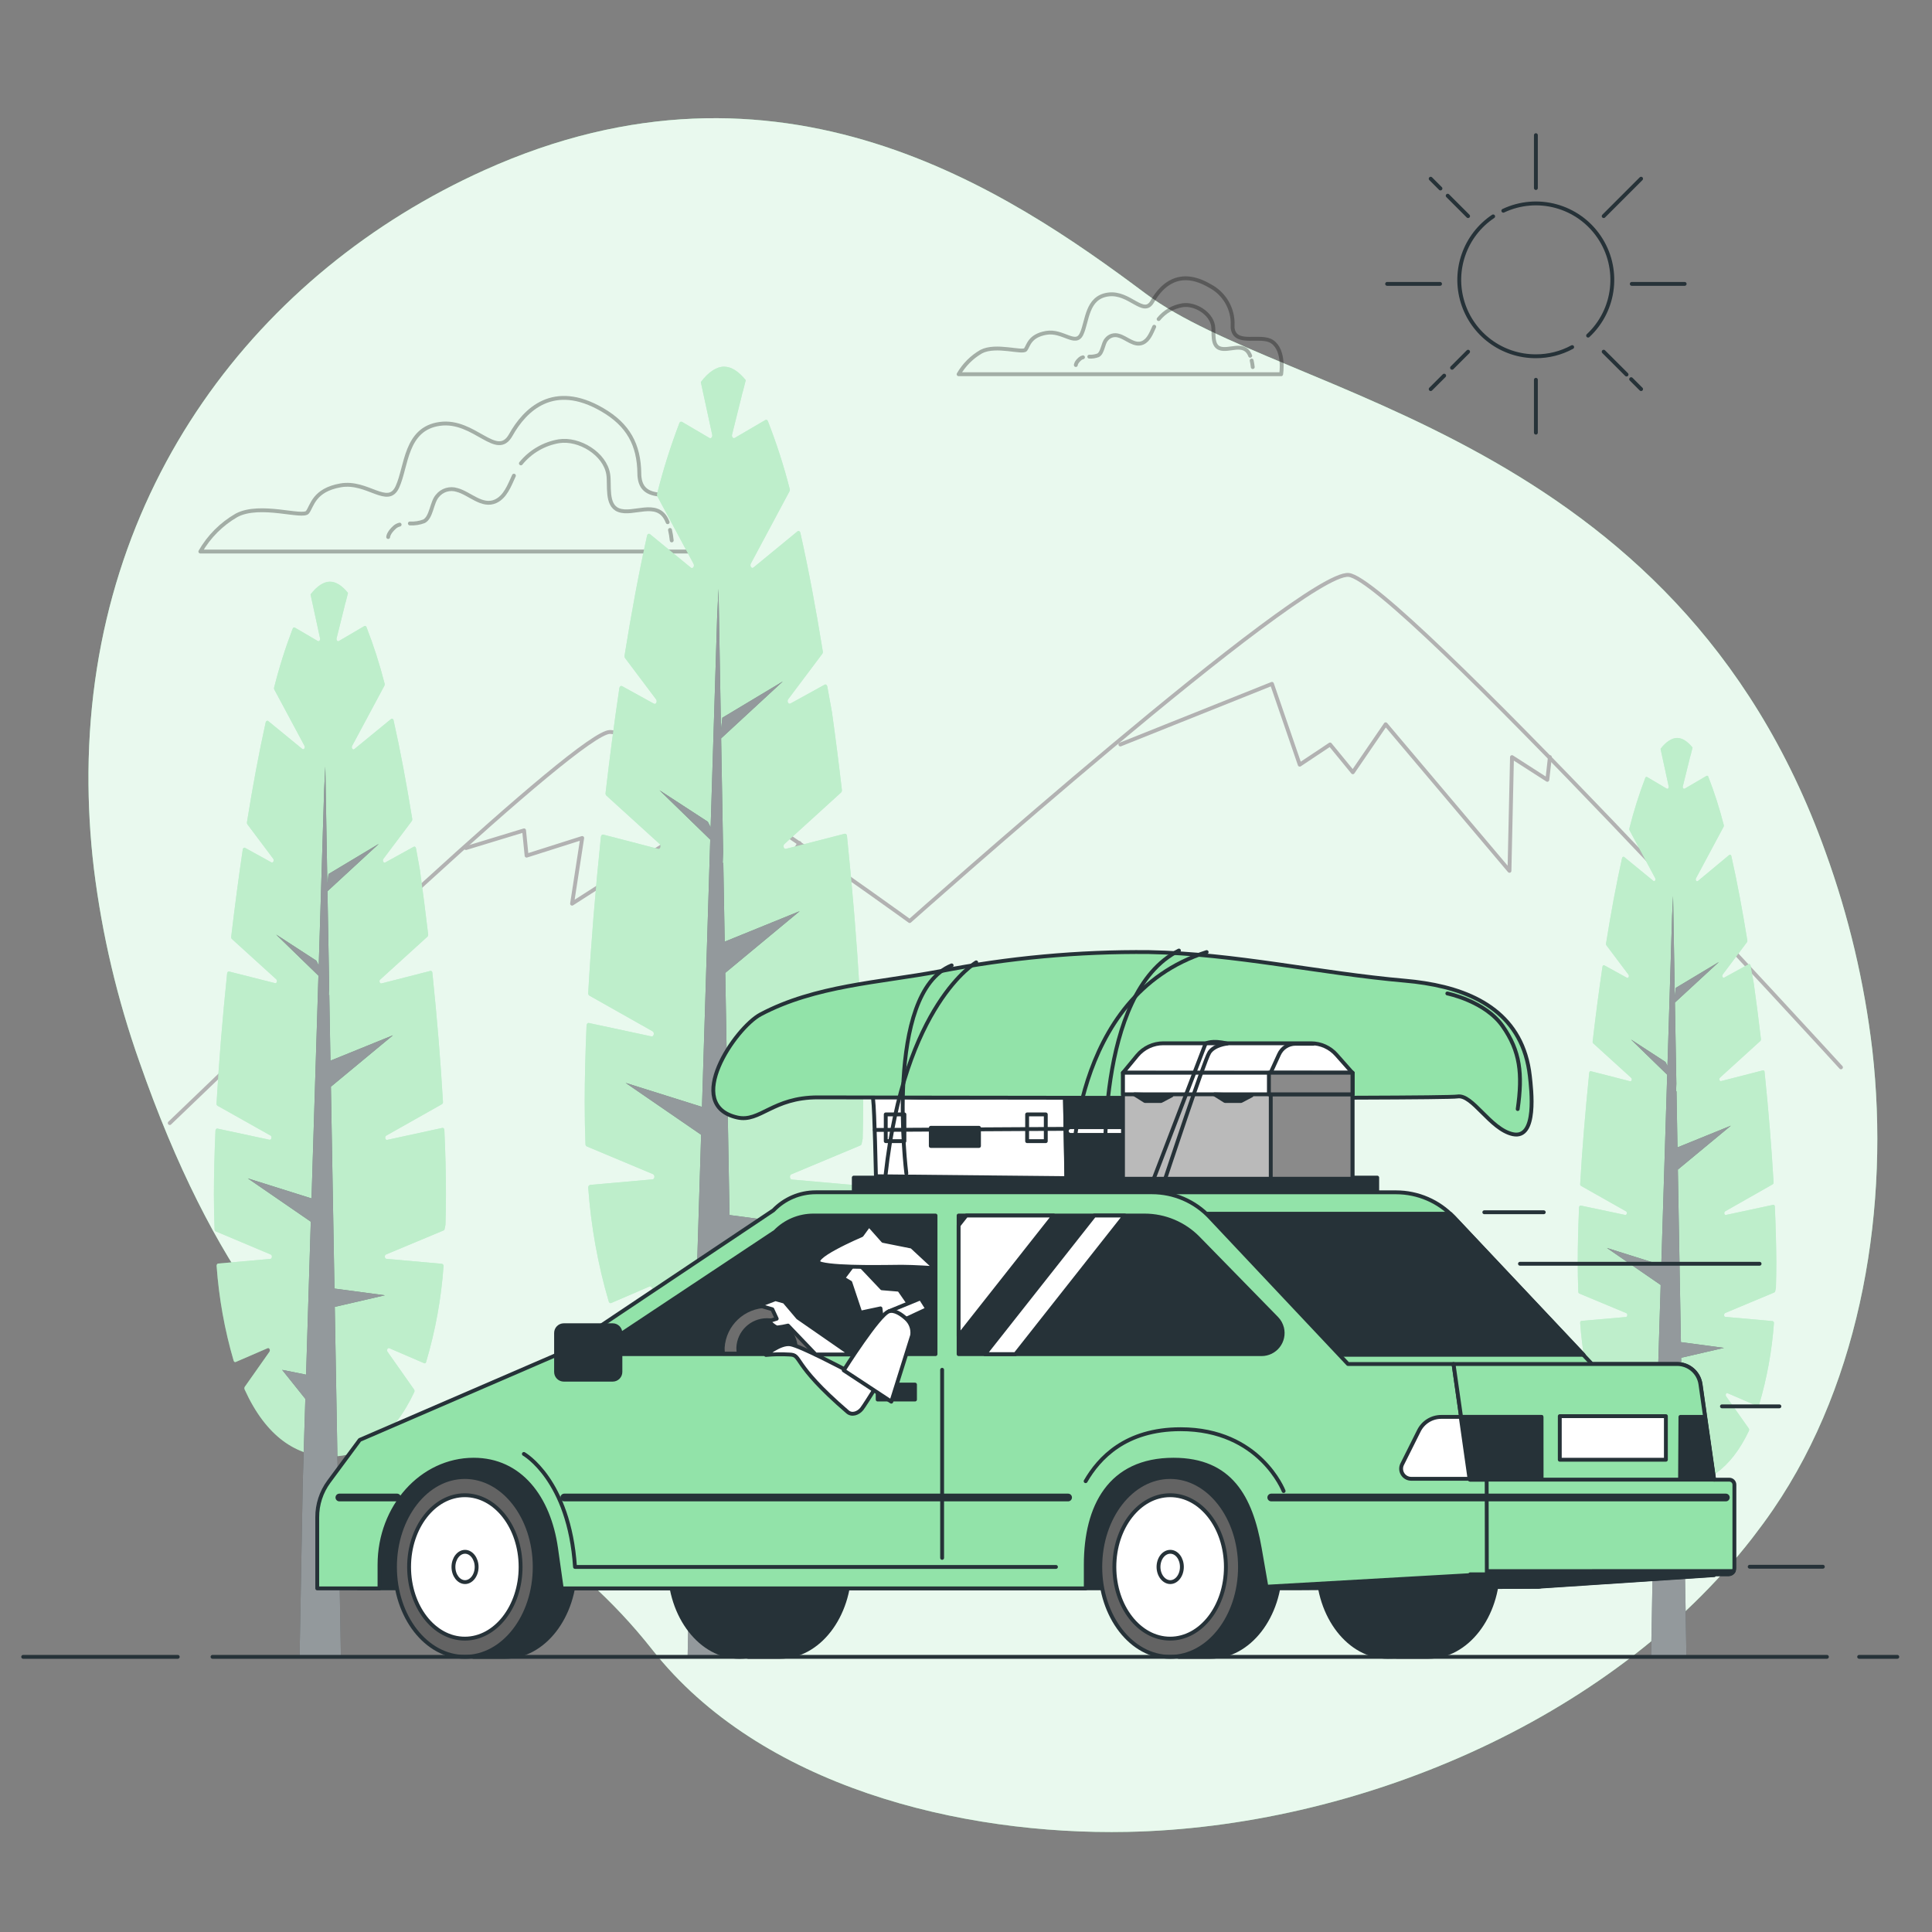 <?xml version="1.0" encoding="UTF-8"?>
<svg xmlns="http://www.w3.org/2000/svg" xmlns:xlink="http://www.w3.org/1999/xlink" width="500px" height="500px" viewBox="0 0 500 500" version="1.1">
<rect x="0" y="0" width="500" height="500" fill="#808080" stroke="none"/>
<defs>
<filter id="alpha" filterUnits="objectBoundingBox" x="0%" y="0%" width="100%" height="100%">
  <feColorMatrix type="matrix" in="SourceGraphic" values="0 0 0 0 1 0 0 0 0 1 0 0 0 0 1 0 0 0 1 0"/>
</filter>
<mask id="mask0">
  <g filter="url(#alpha)">
<rect x="0" y="0" width="500" height="500" style="fill:rgb(0%,0%,0%);fill-opacity:0.8;stroke:none;"/>
  </g>
</mask>
<clipPath id="clip1">
  <rect x="0" y="0" width="500" height="500"/>
</clipPath>
<g id="surface5" clip-path="url(#clip1)">
<path style=" stroke:none;fill-rule:nonzero;fill:rgb(100%,100%,100%);fill-opacity:1;" d="M 291.711 474.09 C 248.711 474.941 196.762 462.422 168.809 426.93 C 126.559 373.309 74.66 385.461 36.059 274.73 C 30.352 258.594 26.41 241.887 24.309 224.898 C 23.309 216.582 22.84 208.207 22.898 199.828 C 23.469 126 67.051 70.328 125.309 44.059 C 201.93 9.5 260.719 49.23 296.52 76 C 332.32 102.77 433.648 112 472.449 220.539 C 478.445 237.09 482.508 254.277 484.559 271.762 C 489.078 311.66 482.02 356.852 458.91 390.629 C 457.18 393.172 455.352 395.629 453.461 398.09 C 416.41 445.73 350.391 472.93 291.711 474.09 Z M 291.711 474.09 "/>
</g>
<mask id="mask1">
  <g filter="url(#alpha)">
<rect x="0" y="0" width="500" height="500" style="fill:rgb(0%,0%,0%);fill-opacity:0.302;stroke:none;"/>
  </g>
</mask>
<clipPath id="clip2">
  <rect x="0" y="0" width="500" height="500"/>
</clipPath>
<g id="surface8" clip-path="url(#clip2)">
<path style="fill:none;stroke-width:1;stroke-linecap:round;stroke-linejoin:round;stroke:rgb(0%,0%,0%);stroke-opacity:1;stroke-miterlimit:4;" d="M 319 84.852 C 319 84.66 319 84.461 319 84.238 C 319.199 79.922 316.852 75.891 313 73.93 C 305.109 69.352 300.531 73.93 298.238 78 C 295.949 82.07 292.391 75.461 286.789 76.219 C 281.191 76.98 281.449 83.09 279.922 86.398 C 278.391 89.711 275.09 85.398 270.762 86.148 C 266.43 86.898 266.18 89.449 265.422 90.469 C 264.66 91.488 257.762 89 253.941 91 C 251.512 92.402 249.492 94.422 248.09 96.852 L 331.559 96.852 C 331.559 96.852 332.559 90.75 329.27 88.461 C 326.309 86.379 319.578 89.672 319 84.852 Z M 319 84.852 "/>
<path style="fill:none;stroke-width:1;stroke-linecap:round;stroke-linejoin:round;stroke:rgb(0%,0%,0%);stroke-opacity:1;stroke-miterlimit:4;" d="M 280.27 92.469 C 279.984 92.535 279.723 92.668 279.5 92.859 C 278.422 93.801 278.422 94.469 278.422 94.469 "/>
<path style="fill:none;stroke-width:1;stroke-linecap:round;stroke-linejoin:round;stroke:rgb(0%,0%,0%);stroke-opacity:1;stroke-miterlimit:4;" d="M 298.711 84.559 C 297.961 86.191 297.309 87.969 295.781 88.691 C 293.59 89.691 291.539 87.398 289.531 86.879 C 288.355 86.5 287.07 86.898 286.32 87.879 C 285.422 88.879 285.398 91.27 284.211 91.941 C 283.477 92.219 282.695 92.344 281.91 92.301 "/>
<path style="fill:none;stroke-width:1;stroke-linecap:round;stroke-linejoin:round;stroke:rgb(0%,0%,0%);stroke-opacity:1;stroke-miterlimit:4;" d="M 323.551 92.078 C 323.488 91.93 323.43 91.789 323.359 91.648 C 321.75 88.441 317.961 91.02 315.629 90.121 C 313.551 89.32 314.23 86.039 313.949 84.328 C 313.41 81.02 309.25 78.488 306 79 C 303.582 79.406 301.398 80.68 299.852 82.578 "/>
<path style="fill:none;stroke-width:1;stroke-linecap:round;stroke-linejoin:round;stroke:rgb(0%,0%,0%);stroke-opacity:1;stroke-miterlimit:4;" d="M 324.211 95 C 324.148 94.43 324.055 93.859 323.93 93.301 "/>
</g>
<mask id="mask2">
  <g filter="url(#alpha)">
<rect x="0" y="0" width="500" height="500" style="fill:rgb(0%,0%,0%);fill-opacity:0.302;stroke:none;"/>
  </g>
</mask>
<clipPath id="clip3">
  <rect x="0" y="0" width="500" height="500"/>
</clipPath>
<g id="surface11" clip-path="url(#clip3)">
<path style="fill:none;stroke-width:1;stroke-linecap:round;stroke-linejoin:round;stroke:rgb(0%,0%,0%);stroke-opacity:1;stroke-miterlimit:4;" d="M 165.52 123.559 C 165.477 123.227 165.457 122.895 165.461 122.559 C 165.371 115.109 162.602 109.949 155.852 106.031 C 143.211 98.691 135.852 106.031 132.199 112.559 C 128.551 119.09 122.82 108.48 113.84 109.699 C 104.859 110.922 105.281 120.699 102.84 126.02 C 100.398 131.34 95.09 124.391 88.148 125.609 C 81.211 126.828 80.809 130.91 79.59 132.539 C 78.371 134.172 67.352 130.102 61.23 133.359 C 57.332 135.605 54.094 138.84 51.852 142.738 L 185.629 142.738 C 185.629 142.738 187.262 132.961 181.961 129.281 C 177.211 126 166.43 131.289 165.52 123.559 Z M 165.52 123.559 "/>
<path style="fill:none;stroke-width:1;stroke-linecap:round;stroke-linejoin:round;stroke:rgb(0%,0%,0%);stroke-opacity:1;stroke-miterlimit:4;" d="M 103.422 135.77 C 102.965 135.879 102.539 136.098 102.18 136.398 C 100.461 137.91 100.461 138.98 100.461 138.98 "/>
<path style="fill:none;stroke-width:1;stroke-linecap:round;stroke-linejoin:round;stroke:rgb(0%,0%,0%);stroke-opacity:1;stroke-miterlimit:4;" d="M 133 123.102 C 131.809 125.711 130.762 128.559 128.301 129.711 C 124.801 131.352 121.52 127.648 118.301 126.809 C 116.426 126.203 114.375 126.828 113.16 128.379 C 111.711 130.051 111.68 133.82 109.77 134.891 C 108.598 135.348 107.336 135.543 106.078 135.469 "/>
<path style="fill:none;stroke-width:1;stroke-linecap:round;stroke-linejoin:round;stroke:rgb(0%,0%,0%);stroke-opacity:1;stroke-miterlimit:4;" d="M 172.789 135.148 C 172.691 134.91 172.59 134.68 172.48 134.461 C 169.91 129.309 163.828 133.461 160.09 132.012 C 156.77 130.73 157.859 125.48 157.41 122.73 C 156.551 117.422 149.879 113.371 144.66 114.191 C 140.789 114.84 137.289 116.879 134.809 119.922 "/>
<path style="fill:none;stroke-width:1;stroke-linecap:round;stroke-linejoin:round;stroke:rgb(0%,0%,0%);stroke-opacity:1;stroke-miterlimit:4;" d="M 173.84 139.859 C 173.75 138.949 173.605 138.043 173.398 137.148 "/>
</g>
<mask id="mask3">
  <g filter="url(#alpha)">
<rect x="0" y="0" width="500" height="500" style="fill:rgb(0%,0%,0%);fill-opacity:0.4;stroke:none;"/>
  </g>
</mask>
<clipPath id="clip4">
  <rect x="0" y="0" width="500" height="500"/>
</clipPath>
<g id="surface14" clip-path="url(#clip4)">
<path style=" stroke:none;fill-rule:nonzero;fill:rgb(100%,100%,100%);fill-opacity:1;" d="M 222.93 265.219 C 222.93 264.809 222.629 264.512 222.328 264.57 L 205.16 268.25 C 204.551 268.379 204.309 267.25 204.871 266.93 L 222.172 257.172 C 222.391 257.012 222.508 256.75 222.48 256.48 C 221.762 244.012 220.648 230.328 219.199 216.371 C 219.199 215.98 218.879 215.711 218.59 215.781 L 203.398 219.68 C 202.84 219.82 202.539 218.852 203.012 218.43 L 217.66 205.109 C 217.836 204.93 217.918 204.68 217.879 204.43 C 217.102 197.691 216.238 190.949 215.309 184.309 L 214.109 177.68 C 214.039 177.262 213.699 177.031 213.41 177.199 L 204.57 182.07 C 204.039 182.359 203.57 181.48 204 180.941 L 212.801 169.219 C 212.934 169.035 212.984 168.805 212.941 168.578 C 211.18 157.66 209.238 147.27 207.141 137.922 C 207.039 137.48 206.66 137.289 206.371 137.531 L 195 146.871 C 194.52 147.27 194 146.5 194.309 145.871 L 204.309 127.172 C 204.414 126.973 204.438 126.746 204.379 126.531 C 202.855 120.578 200.969 114.723 198.73 109 C 198.602 108.68 198.309 108.551 198.07 108.699 L 190.16 113.328 C 189.75 113.57 189.32 113.059 189.449 112.5 L 191.941 102.5 C 191.941 102.32 192.16 101.59 192.352 100.949 L 193 98.379 C 191.172 96.129 189.289 94.891 187.371 94.891 C 185.449 94.891 183.309 96.289 181.371 98.891 L 184.32 112.52 C 184.449 113.078 184.02 113.59 183.609 113.352 L 176.5 109.18 C 176.371 109.113 176.219 109.113 176.09 109.172 C 175.961 109.234 175.863 109.352 175.828 109.488 C 173.539 115.473 171.613 121.586 170.059 127.801 C 170.004 128.016 170.023 128.242 170.121 128.441 L 179.488 145.91 C 179.82 146.531 179.281 147.301 178.801 146.91 L 168.23 138.25 C 167.941 138.012 167.559 138.199 167.461 138.641 C 165.352 148.121 163.398 158.641 161.629 169.691 C 161.594 169.914 161.648 170.145 161.781 170.328 L 169.781 180.98 C 170.18 181.52 169.781 182.398 169.219 182.109 L 161 177.578 C 160.699 177.41 160.352 177.648 160.289 178.078 C 158.969 186.969 157.781 196.078 156.719 205.238 C 156.688 205.484 156.77 205.73 156.941 205.91 L 170.719 218.43 C 171.18 218.852 170.879 219.82 170.328 219.68 L 156.129 216 C 155.828 215.922 155.551 216.191 155.512 216.578 C 154.051 230.66 152.941 244.441 152.23 256.98 C 152.195 257.25 152.316 257.516 152.539 257.672 L 168.891 266.898 C 169.449 267.219 169.211 268.352 168.602 268.219 L 152.398 264.75 C 152.102 264.68 151.82 264.988 151.801 265.398 C 151.488 272.609 151.32 279.289 151.32 285.23 C 151.32 288.988 151.387 292.602 151.52 296.07 C 151.512 296.332 151.648 296.574 151.879 296.699 L 169 303.871 C 169.551 304.102 169.449 305.172 168.879 305.219 L 152.73 306.648 C 152.387 306.742 152.176 307.082 152.238 307.43 C 152.953 317.391 154.73 327.246 157.539 336.828 C 157.641 337.172 157.922 337.328 158.18 337.219 L 168.102 332.941 C 168.609 332.719 169 333.551 168.641 334.07 L 160.93 345 C 160.766 345.25 160.742 345.57 160.871 345.84 C 167.449 360.34 176.871 366.609 187.371 366.609 C 197.641 366.609 206.91 360.609 213.48 346.691 C 213.602 346.414 213.578 346.098 213.422 345.84 L 205.16 334.109 C 204.801 333.59 205.16 332.762 205.699 332.98 L 216.48 337.641 C 216.617 337.688 216.766 337.668 216.891 337.594 C 217.016 337.52 217.098 337.395 217.121 337.25 C 219.992 327.578 221.805 317.625 222.531 307.559 C 222.594 307.211 222.383 306.871 222.039 306.781 L 204.922 305.262 C 204.352 305.211 204.25 304.141 204.801 303.91 L 222.66 296.441 C 222.848 296.348 222.977 296.168 223 295.961 L 223.262 294.691 C 223.262 294.691 223.262 294.59 223.262 294.539 C 223.352 291.539 223.398 288.488 223.398 285.301 C 223.422 279.27 223.25 272.512 222.93 265.219 Z M 222.93 265.219 "/>
</g>
<mask id="mask4">
  <g filter="url(#alpha)">
<rect x="0" y="0" width="500" height="500" style="fill:rgb(0%,0%,0%);fill-opacity:0.502;stroke:none;"/>
  </g>
</mask>
<clipPath id="clip5">
  <rect x="0" y="0" width="500" height="500"/>
</clipPath>
<g id="surface17" clip-path="url(#clip5)">
<path style=" stroke:none;fill-rule:nonzero;fill:rgb(100%,100%,100%);fill-opacity:1;" d="M 188.801 314.449 L 187.699 251.781 L 206.961 235.809 L 187.551 243.699 L 187.191 223.211 L 187.031 223.539 L 187.148 220.539 L 186.629 191.09 L 202.578 176.359 L 186.941 185.75 L 186.59 188.871 L 185.949 152.371 L 185.602 159.559 L 183.91 214.109 L 183.18 212.66 L 170.672 204.52 L 183.809 217.301 L 181.672 286.461 L 161.91 280.25 L 181.449 293.68 L 179.98 341.18 L 172.539 339.699 L 179.75 348.699 L 178.941 374.59 L 177.961 428.789 L 190.809 428.789 L 188.898 320.129 L 204.461 316.539 Z M 188.801 314.449 "/>
</g>
<mask id="mask5">
  <g filter="url(#alpha)">
<rect x="0" y="0" width="500" height="500" style="fill:rgb(0%,0%,0%);fill-opacity:0.4;stroke:none;"/>
  </g>
</mask>
<clipPath id="clip6">
  <rect x="0" y="0" width="500" height="500"/>
</clipPath>
<g id="surface20" clip-path="url(#clip6)">
<path style=" stroke:none;fill-rule:nonzero;fill:rgb(100%,100%,100%);fill-opacity:1;" d="M 115 292.441 C 115 292.102 114.75 291.852 114.5 291.898 L 100.199 295 C 99.691 295.109 99.488 294.16 99.961 293.898 L 114.371 285.762 C 114.559 285.637 114.664 285.414 114.641 285.191 C 114.039 274.789 113.109 263.391 111.898 251.762 C 111.898 251.43 111.641 251.199 111.391 251.27 L 98.73 254.512 C 98.27 254.629 98.012 253.82 98.398 253.512 L 110.621 242.41 C 110.766 242.258 110.836 242.051 110.809 241.84 C 110.148 236.23 109.43 230.609 108.66 225.07 L 107.66 219.539 C 107.602 219.199 107.32 219.012 107.07 219.141 L 99.699 223.211 C 99.27 223.449 98.898 222.711 99.23 222.262 L 106.57 212.488 C 106.676 212.336 106.719 212.145 106.691 211.961 C 105.219 202.852 103.602 194.191 101.852 186.398 C 101.77 186.039 101.449 185.879 101.211 186.078 L 91.711 193.859 C 91.309 194.191 90.859 193.551 91.129 193.039 L 99.488 177.449 C 99.57 177.285 99.59 177.098 99.539 176.922 C 98.27 171.949 96.703 167.059 94.84 162.281 C 94.73 162.02 94.488 161.91 94.289 162.031 L 87.699 165.898 C 87.359 166.102 87 165.672 87.109 165.199 L 89.18 156.891 C 89.18 156.738 89.359 156.129 89.52 155.602 L 90.059 153.449 C 88.531 151.57 86.969 150.539 85.371 150.539 C 83.77 150.539 81.988 151.711 80.371 153.84 L 82.828 165.199 C 82.941 165.672 82.578 166.102 82.238 165.898 L 76.309 162.422 C 76.102 162.301 75.859 162.422 75.75 162.68 C 73.848 167.668 72.238 172.762 70.941 177.941 C 70.887 178.117 70.91 178.309 71 178.469 L 78.789 193 C 79.07 193.512 78.621 194.148 78.219 193.82 L 69.41 186.602 C 69.16 186.398 68.852 186.602 68.762 186.93 C 67.012 194.828 65.379 203.602 63.91 212.809 C 63.875 212.996 63.918 213.188 64.031 213.34 L 70.691 222.219 C 71.031 222.672 70.691 223.41 70.219 223.172 L 63.422 219.422 C 63.172 219.281 62.879 219.48 62.828 219.84 C 61.73 227.25 60.738 234.84 59.828 242.469 C 59.805 242.664 59.867 242.855 60 243 L 71.48 253.43 C 71.871 253.781 71.621 254.59 71.16 254.43 L 59.289 251.43 C 59.039 251.371 58.809 251.59 58.781 251.922 C 57.559 263.648 56.629 275.141 56.039 285.59 C 56.012 285.816 56.113 286.039 56.301 286.172 L 70 293.871 C 70.469 294.129 70.27 295.078 69.77 294.969 L 56.262 292.078 C 56.012 292.02 55.781 292.281 55.762 292.621 C 55.5 298.621 55.359 304.199 55.359 309.148 C 55.359 312.281 55.422 315.301 55.531 318.148 C 55.52 318.367 55.637 318.57 55.828 318.672 L 70.07 324.672 C 70.52 324.859 70.441 325.75 69.969 325.801 L 56.461 327 C 56.211 327 56.031 327.32 56.059 327.648 C 56.656 335.953 58.133 344.172 60.469 352.16 C 60.559 352.441 60.789 352.578 61.012 352.48 L 69.27 348.91 C 69.699 348.73 70.031 349.422 69.719 349.852 L 63.328 358.93 C 63.215 359.148 63.215 359.41 63.328 359.629 C 68.82 371.719 76.68 376.949 85.422 376.949 C 93.98 376.949 101.711 371.949 107.18 360.34 C 107.305 360.121 107.305 359.852 107.18 359.629 L 100.301 349.852 C 100 349.422 100.301 348.73 100.75 348.91 L 109.75 352.789 C 109.961 352.891 110.199 352.789 110.281 352.469 C 112.676 344.406 114.188 336.109 114.789 327.719 C 114.836 327.43 114.66 327.152 114.379 327.07 L 100 325.789 C 99.52 325.738 99.441 324.852 99.898 324.66 L 114.789 318.441 C 114.945 318.363 115.051 318.211 115.07 318.039 L 115.289 316.98 C 115.289 316.98 115.289 316.898 115.289 316.852 C 115.371 314.371 115.41 311.805 115.41 309.148 C 115.422 304.148 115.281 298.52 115 292.441 Z M 115 292.441 "/>
</g>
<mask id="mask6">
  <g filter="url(#alpha)">
<rect x="0" y="0" width="500" height="500" style="fill:rgb(0%,0%,0%);fill-opacity:0.502;stroke:none;"/>
  </g>
</mask>
<clipPath id="clip7">
  <rect x="0" y="0" width="500" height="500"/>
</clipPath>
<g id="surface23" clip-path="url(#clip7)">
<path style=" stroke:none;fill-rule:nonzero;fill:rgb(100%,100%,100%);fill-opacity:1;" d="M 86.559 333.48 L 85.641 281.238 L 101.699 267.93 L 85.52 274.5 L 85.219 257.43 L 85.09 257.699 L 85.191 255.199 L 84.75 230.648 L 98.051 218.379 L 85.012 226.199 L 84.719 228.801 L 84.191 198.379 L 83.891 204.371 L 82.488 249.84 L 81.879 248.629 L 71.449 241.852 L 82.41 252.5 L 80.621 310.148 L 64.141 304.969 L 80.43 316.172 L 79.211 355.762 L 73.012 354.52 L 79.02 362.031 L 78.352 383.621 L 77.531 428.789 L 88.23 428.789 L 86.641 338.219 L 99.609 335.219 Z M 86.559 333.48 "/>
</g>
<mask id="mask7">
  <g filter="url(#alpha)">
<rect x="0" y="0" width="500" height="500" style="fill:rgb(0%,0%,0%);fill-opacity:0.4;stroke:none;"/>
  </g>
</mask>
<clipPath id="clip8">
  <rect x="0" y="0" width="500" height="500"/>
</clipPath>
<g id="surface26" clip-path="url(#clip8)">
<path style=" stroke:none;fill-rule:nonzero;fill:rgb(100%,100%,100%);fill-opacity:1;" d="M 459.328 312.27 C 459.328 311.98 459.121 311.762 458.898 311.809 L 446.672 314.43 C 446.238 314.52 446.07 313.711 446.469 313.488 L 458.789 306.488 C 458.941 306.375 459.02 306.188 459 306 C 458.488 297.121 457.699 287.371 456.672 277.43 C 456.672 277.148 456.441 276.961 456.23 277.012 L 445.41 279.789 C 445.012 279.891 444.801 279.199 445.129 278.898 L 455.57 269.41 C 455.695 269.281 455.754 269.105 455.73 268.93 C 455.172 264.129 454.551 259.328 453.891 254.602 L 453.039 249.871 C 452.988 249.57 452.75 249.41 452.539 249.531 L 446.238 253 C 445.871 253.211 445.551 252.578 445.84 252.199 L 452.109 243.84 C 452.199 243.707 452.234 243.547 452.211 243.391 C 450.949 235.609 449.57 228.211 448.07 221.551 C 448 221.23 447.73 221.102 447.52 221.27 L 439.422 228 C 439.07 228.289 438.691 227.738 438.922 227.301 L 446.059 213.98 C 446.133 213.84 446.148 213.676 446.109 213.52 C 445.031 209.277 443.695 205.102 442.109 201.02 C 442.086 200.922 442.02 200.84 441.93 200.797 C 441.836 200.754 441.73 200.754 441.641 200.801 L 436.012 204.102 C 435.719 204.27 435.41 203.91 435.512 203.512 L 437.27 196.41 C 437.27 196.281 437.43 195.762 437.57 195.301 L 438.031 193.469 C 436.719 191.859 435.379 190.98 434.031 190.98 C 432.68 190.98 431.141 191.98 429.75 193.801 L 431.852 203.512 C 431.941 203.91 431.641 204.27 431.352 204.102 L 426.281 201.102 C 426.191 201.051 426.082 201.047 425.988 201.086 C 425.895 201.129 425.824 201.211 425.801 201.309 C 424.172 205.574 422.801 209.934 421.691 214.359 C 421.633 214.504 421.633 214.664 421.691 214.809 L 428.359 227.262 C 428.602 227.699 428.211 228.262 427.871 227.961 L 420.34 221.789 C 420.129 221.621 419.859 221.789 419.789 222.07 C 418.289 228.82 416.898 236.32 415.641 244.191 C 415.609 244.352 415.645 244.516 415.738 244.648 L 421.441 252.238 C 421.719 252.621 421.441 253.238 421.031 253.039 L 415.219 249.84 C 415.012 249.719 414.762 249.84 414.719 250.199 C 413.781 256.531 412.93 263.039 412.18 269.539 C 412.148 269.715 412.207 269.895 412.328 270.02 L 422.148 278.941 C 422.48 279.238 422.262 279.941 421.871 279.828 L 411.719 277.23 C 411.52 277.172 411.32 277.371 411.289 277.648 C 410.289 287.648 409.449 297.488 408.949 306.43 C 408.926 306.617 409.012 306.805 409.172 306.91 L 420.809 313.488 C 421.219 313.711 421.039 314.488 420.609 314.43 L 409.09 312 C 408.879 312 408.68 312.172 408.66 312.461 C 408.441 317.602 408.32 322.359 408.32 326.578 C 408.32 329.27 408.371 331.84 408.461 334.309 C 408.457 334.496 408.555 334.672 408.719 334.762 L 420.891 339.84 C 421.281 340 421.211 340.77 420.801 340.84 L 409.289 341.84 C 409.078 341.84 408.93 342.109 408.949 342.391 C 409.461 349.484 410.723 356.504 412.719 363.328 C 412.734 363.434 412.797 363.523 412.883 363.578 C 412.973 363.633 413.082 363.645 413.18 363.609 L 420.238 360.559 C 420.609 360.398 420.891 360.988 420.629 361.371 L 415.172 369.129 C 415.047 369.305 415.031 369.527 415.121 369.719 C 419.809 380.051 426.531 384.52 434 384.52 C 441.32 384.52 447.922 380.219 452.602 370.328 C 452.703 370.141 452.703 369.91 452.602 369.719 L 446.719 361.371 C 446.461 360.988 446.719 360.371 447.102 360.559 L 454.781 363.879 C 454.961 363.961 455.16 363.879 455.238 363.602 C 457.281 356.711 458.574 349.617 459.09 342.449 C 459.137 342.203 458.98 341.965 458.738 341.898 L 446.539 340.809 C 446.129 340.809 446.07 340.012 446.461 339.809 L 459.18 334.488 C 459.312 334.422 459.402 334.297 459.43 334.148 L 459.609 333.25 C 459.609 333.25 459.609 333.18 459.609 333.141 C 459.672 331.02 459.711 328.828 459.711 326.551 C 459.68 322.281 459.559 317.469 459.328 312.27 Z M 459.328 312.27 "/>
</g>
<mask id="mask8">
  <g filter="url(#alpha)">
<rect x="0" y="0" width="500" height="500" style="fill:rgb(0%,0%,0%);fill-opacity:0.502;stroke:none;"/>
  </g>
</mask>
<clipPath id="clip9">
  <rect x="0" y="0" width="500" height="500"/>
</clipPath>
<g id="surface29" clip-path="url(#clip9)">
<path style=" stroke:none;fill-rule:nonzero;fill:rgb(100%,100%,100%);fill-opacity:1;" d="M 435.02 347.34 L 434.23 302.691 L 447.961 291.32 L 434.129 296.941 L 433.879 282.34 L 433.762 282.578 L 433.84 280.441 L 433.469 259.461 L 444.84 248.969 L 433.691 255.66 L 433.441 257.879 L 432.988 231.879 L 432.738 237.012 L 431.539 275.859 L 431.02 274.828 L 422.102 269.031 L 431.469 278.141 L 429.941 327.398 L 415.859 322.969 L 429.781 332.551 L 428.738 366.379 L 423.441 365.32 L 428.57 371.738 L 428 390.18 L 427.301 428.789 L 436.449 428.789 L 435.09 351.391 L 446.172 348.828 Z M 435.02 347.34 "/>
</g>
</defs>
<g id="surface1">
<path style=" stroke:none;fill-rule:nonzero;fill:rgb(57.255%,89.02%,66.275%);fill-opacity:1;" d="M 291.711 474.09 C 248.711 474.941 196.762 462.422 168.809 426.93 C 126.559 373.309 74.66 385.461 36.059 274.73 C 30.352 258.594 26.41 241.887 24.309 224.898 C 23.309 216.582 22.84 208.207 22.898 199.828 C 23.469 126 67.051 70.328 125.309 44.059 C 201.93 9.5 260.719 49.23 296.52 76 C 332.32 102.77 433.648 112 472.449 220.539 C 478.445 237.09 482.508 254.277 484.559 271.762 C 489.078 311.66 482.02 356.852 458.91 390.629 C 457.18 393.172 455.352 395.629 453.461 398.09 C 416.41 445.73 350.391 472.93 291.711 474.09 Z M 291.711 474.09 "/>
<use xlink:href="#surface5" mask="url(#mask0)"/>
<path style="fill:none;stroke-width:1;stroke-linecap:round;stroke-linejoin:round;stroke:rgb(14.902%,19.608%,21.961%);stroke-opacity:1;stroke-miterlimit:4;" d="M 386.43 56 C 379.184 60.848 375.973 69.871 378.52 78.207 C 381.066 86.543 388.773 92.227 397.488 92.199 C 400.77 92.211 404 91.395 406.879 89.828 "/>
<path style="fill:none;stroke-width:1;stroke-linecap:round;stroke-linejoin:round;stroke:rgb(14.902%,19.608%,21.961%);stroke-opacity:1;stroke-miterlimit:4;" d="M 411 86.859 C 418.113 80.211 419.324 69.371 413.855 61.316 C 408.387 53.258 397.867 50.383 389.059 54.539 "/>
<path style="fill:none;stroke-width:1;stroke-linecap:round;stroke-linejoin:round;stroke:rgb(14.902%,19.608%,21.961%);stroke-opacity:1;stroke-miterlimit:4;" d="M 397.488 98.289 L 397.488 111.969 "/>
<path style="fill:none;stroke-width:1;stroke-linecap:round;stroke-linejoin:round;stroke:rgb(14.902%,19.608%,21.961%);stroke-opacity:1;stroke-miterlimit:4;" d="M 397.488 34.98 L 397.488 48.66 "/>
<path style="fill:none;stroke-width:1;stroke-linecap:round;stroke-linejoin:round;stroke:rgb(14.902%,19.608%,21.961%);stroke-opacity:1;stroke-miterlimit:4;" d="M 373.75 97.219 L 370.262 100.699 "/>
<path style="fill:none;stroke-width:1;stroke-linecap:round;stroke-linejoin:round;stroke:rgb(14.902%,19.608%,21.961%);stroke-opacity:1;stroke-miterlimit:4;" d="M 379.941 91.02 L 375.789 95.18 "/>
<path style="fill:none;stroke-width:1;stroke-linecap:round;stroke-linejoin:round;stroke:rgb(14.902%,19.608%,21.961%);stroke-opacity:1;stroke-miterlimit:4;" d="M 424.711 46.25 L 415.031 55.93 "/>
<path style="fill:none;stroke-width:1;stroke-linecap:round;stroke-linejoin:round;stroke:rgb(14.902%,19.608%,21.961%);stroke-opacity:1;stroke-miterlimit:4;" d="M 422.301 73.469 L 435.988 73.469 "/>
<path style="fill:none;stroke-width:1;stroke-linecap:round;stroke-linejoin:round;stroke:rgb(14.902%,19.608%,21.961%);stroke-opacity:1;stroke-miterlimit:4;" d="M 358.988 73.469 L 372.68 73.469 "/>
<path style="fill:none;stroke-width:1;stroke-linecap:round;stroke-linejoin:round;stroke:rgb(14.902%,19.608%,21.961%);stroke-opacity:1;stroke-miterlimit:4;" d="M 422.141 98.129 L 424.711 100.699 "/>
<path style="fill:none;stroke-width:1;stroke-linecap:round;stroke-linejoin:round;stroke:rgb(14.902%,19.608%,21.961%);stroke-opacity:1;stroke-miterlimit:4;" d="M 415.031 91.02 L 420.949 96.93 "/>
<path style="fill:none;stroke-width:1;stroke-linecap:round;stroke-linejoin:round;stroke:rgb(14.902%,19.608%,21.961%);stroke-opacity:1;stroke-miterlimit:4;" d="M 374.66 50.648 L 379.941 55.93 "/>
<path style="fill:none;stroke-width:1;stroke-linecap:round;stroke-linejoin:round;stroke:rgb(14.902%,19.608%,21.961%);stroke-opacity:1;stroke-miterlimit:4;" d="M 370.262 46.25 L 372.789 48.781 "/>
<use xlink:href="#surface8" mask="url(#mask1)"/>
<use xlink:href="#surface11" mask="url(#mask2)"/>
<path style="fill:none;stroke-width:1;stroke-linecap:round;stroke-linejoin:round;stroke:rgb(69.804%,69.804%,69.804%);stroke-opacity:1;stroke-miterlimit:4;" d="M 43.93 290.648 C 75.82 259.941 149.93 189.43 157.852 189.43 C 168.012 189.43 235.422 238.371 235.422 238.371 C 235.422 238.371 337 147.871 349 148.789 C 361 149.711 476.441 276.23 476.441 276.23 "/>
<path style="fill:none;stroke-width:1;stroke-linecap:round;stroke-linejoin:round;stroke:rgb(69.804%,69.804%,69.804%);stroke-opacity:1;stroke-miterlimit:4;" d="M 289.949 192.672 L 329.18 176.98 L 336.371 197.898 L 344.219 192.672 L 350.109 199.859 L 358.609 187.441 L 390.648 225.371 L 391.301 195.941 L 400.449 201.82 L 401.109 195.941 "/>
<path style="fill:none;stroke-width:1;stroke-linecap:round;stroke-linejoin:round;stroke:rgb(69.804%,69.804%,69.804%);stroke-opacity:1;stroke-miterlimit:4;" d="M 120.59 219.48 L 135.629 214.898 L 136.281 221.441 L 150.672 216.871 L 148.051 233.871 L 173.551 217.52 L 193.172 232.559 L 194.48 224.059 L 200.359 228.629 L 206.898 218.172 "/>
<path style=" stroke:none;fill-rule:nonzero;fill:rgb(57.255%,89.02%,66.275%);fill-opacity:1;" d="M 222.93 265.219 C 222.93 264.809 222.629 264.512 222.328 264.57 L 205.16 268.25 C 204.551 268.379 204.309 267.25 204.871 266.93 L 222.172 257.172 C 222.391 257.012 222.508 256.75 222.48 256.48 C 221.762 244.012 220.648 230.328 219.199 216.371 C 219.199 215.98 218.879 215.711 218.59 215.781 L 203.398 219.68 C 202.84 219.82 202.539 218.852 203.012 218.43 L 217.66 205.109 C 217.836 204.93 217.918 204.68 217.879 204.43 C 217.102 197.691 216.238 190.949 215.309 184.309 L 214.109 177.68 C 214.039 177.262 213.699 177.031 213.41 177.199 L 204.57 182.07 C 204.039 182.359 203.57 181.48 204 180.941 L 212.801 169.219 C 212.934 169.035 212.984 168.805 212.941 168.578 C 211.18 157.66 209.238 147.27 207.141 137.922 C 207.039 137.48 206.66 137.289 206.371 137.531 L 195 146.871 C 194.52 147.27 194 146.5 194.309 145.871 L 204.309 127.172 C 204.414 126.973 204.438 126.746 204.379 126.531 C 202.855 120.578 200.969 114.723 198.73 109 C 198.602 108.68 198.309 108.551 198.07 108.699 L 190.16 113.328 C 189.75 113.57 189.32 113.059 189.449 112.5 L 191.941 102.5 C 191.941 102.32 192.16 101.59 192.352 100.949 L 193 98.379 C 191.172 96.129 189.289 94.891 187.371 94.891 C 185.449 94.891 183.309 96.289 181.371 98.891 L 184.32 112.52 C 184.449 113.078 184.02 113.59 183.609 113.352 L 176.5 109.18 C 176.371 109.113 176.219 109.113 176.09 109.172 C 175.961 109.234 175.863 109.352 175.828 109.488 C 173.539 115.473 171.613 121.586 170.059 127.801 C 170.004 128.016 170.023 128.242 170.121 128.441 L 179.488 145.91 C 179.82 146.531 179.281 147.301 178.801 146.91 L 168.23 138.25 C 167.941 138.012 167.559 138.199 167.461 138.641 C 165.352 148.121 163.398 158.641 161.629 169.691 C 161.594 169.914 161.648 170.145 161.781 170.328 L 169.781 180.98 C 170.18 181.52 169.781 182.398 169.219 182.109 L 161 177.578 C 160.699 177.41 160.352 177.648 160.289 178.078 C 158.969 186.969 157.781 196.078 156.719 205.238 C 156.688 205.484 156.77 205.73 156.941 205.91 L 170.719 218.43 C 171.18 218.852 170.879 219.82 170.328 219.68 L 156.129 216 C 155.828 215.922 155.551 216.191 155.512 216.578 C 154.051 230.66 152.941 244.441 152.23 256.98 C 152.195 257.25 152.316 257.516 152.539 257.672 L 168.891 266.898 C 169.449 267.219 169.211 268.352 168.602 268.219 L 152.398 264.75 C 152.102 264.68 151.82 264.988 151.801 265.398 C 151.488 272.609 151.32 279.289 151.32 285.23 C 151.32 288.988 151.387 292.602 151.52 296.07 C 151.512 296.332 151.648 296.574 151.879 296.699 L 169 303.871 C 169.551 304.102 169.449 305.172 168.879 305.219 L 152.73 306.648 C 152.387 306.742 152.176 307.082 152.238 307.43 C 152.953 317.391 154.73 327.246 157.539 336.828 C 157.641 337.172 157.922 337.328 158.18 337.219 L 168.102 332.941 C 168.609 332.719 169 333.551 168.641 334.07 L 160.93 345 C 160.766 345.25 160.742 345.57 160.871 345.84 C 167.449 360.34 176.871 366.609 187.371 366.609 C 197.641 366.609 206.91 360.609 213.48 346.691 C 213.602 346.414 213.578 346.098 213.422 345.84 L 205.16 334.109 C 204.801 333.59 205.16 332.762 205.699 332.98 L 216.48 337.641 C 216.617 337.688 216.766 337.668 216.891 337.594 C 217.016 337.52 217.098 337.395 217.121 337.25 C 219.992 327.578 221.805 317.625 222.531 307.559 C 222.594 307.211 222.383 306.871 222.039 306.781 L 204.922 305.262 C 204.352 305.211 204.25 304.141 204.801 303.91 L 222.66 296.441 C 222.848 296.348 222.977 296.168 223 295.961 L 223.262 294.691 C 223.262 294.691 223.262 294.59 223.262 294.539 C 223.352 291.539 223.398 288.488 223.398 285.301 C 223.422 279.27 223.25 272.512 222.93 265.219 Z M 222.93 265.219 "/>
<use xlink:href="#surface14" mask="url(#mask3)"/>
<path style=" stroke:none;fill-rule:nonzero;fill:rgb(14.902%,19.608%,21.961%);fill-opacity:1;" d="M 188.801 314.449 L 187.699 251.781 L 206.961 235.809 L 187.551 243.699 L 187.191 223.211 L 187.031 223.539 L 187.148 220.539 L 186.629 191.09 L 202.578 176.359 L 186.941 185.75 L 186.59 188.871 L 185.949 152.371 L 185.602 159.559 L 183.91 214.109 L 183.18 212.66 L 170.672 204.52 L 183.809 217.301 L 181.672 286.461 L 161.91 280.25 L 181.449 293.68 L 179.98 341.18 L 172.539 339.699 L 179.75 348.699 L 178.941 374.59 L 177.961 428.789 L 190.809 428.789 L 188.898 320.129 L 204.461 316.539 Z M 188.801 314.449 "/>
<use xlink:href="#surface17" mask="url(#mask4)"/>
<path style=" stroke:none;fill-rule:nonzero;fill:rgb(57.255%,89.02%,66.275%);fill-opacity:1;" d="M 115 292.441 C 115 292.102 114.75 291.852 114.5 291.898 L 100.199 295 C 99.691 295.109 99.488 294.16 99.961 293.898 L 114.371 285.762 C 114.559 285.637 114.664 285.414 114.641 285.191 C 114.039 274.789 113.109 263.391 111.898 251.762 C 111.898 251.43 111.641 251.199 111.391 251.27 L 98.73 254.512 C 98.27 254.629 98.012 253.82 98.398 253.512 L 110.621 242.41 C 110.766 242.258 110.836 242.051 110.809 241.84 C 110.148 236.23 109.43 230.609 108.66 225.07 L 107.66 219.539 C 107.602 219.199 107.32 219.012 107.07 219.141 L 99.699 223.211 C 99.27 223.449 98.898 222.711 99.23 222.262 L 106.57 212.488 C 106.676 212.336 106.719 212.145 106.691 211.961 C 105.219 202.852 103.602 194.191 101.852 186.398 C 101.77 186.039 101.449 185.879 101.211 186.078 L 91.711 193.859 C 91.309 194.191 90.859 193.551 91.129 193.039 L 99.488 177.449 C 99.57 177.285 99.59 177.098 99.539 176.922 C 98.27 171.949 96.703 167.059 94.84 162.281 C 94.73 162.02 94.488 161.91 94.289 162.031 L 87.699 165.898 C 87.359 166.102 87 165.672 87.109 165.199 L 89.18 156.891 C 89.18 156.738 89.359 156.129 89.52 155.602 L 90.059 153.449 C 88.531 151.57 86.969 150.539 85.371 150.539 C 83.77 150.539 81.988 151.711 80.371 153.84 L 82.828 165.199 C 82.941 165.672 82.578 166.102 82.238 165.898 L 76.309 162.422 C 76.102 162.301 75.859 162.422 75.75 162.68 C 73.848 167.668 72.238 172.762 70.941 177.941 C 70.887 178.117 70.91 178.309 71 178.469 L 78.789 193 C 79.07 193.512 78.621 194.148 78.219 193.82 L 69.41 186.602 C 69.16 186.398 68.852 186.602 68.762 186.93 C 67.012 194.828 65.379 203.602 63.91 212.809 C 63.875 212.996 63.918 213.188 64.031 213.34 L 70.691 222.219 C 71.031 222.672 70.691 223.41 70.219 223.172 L 63.422 219.422 C 63.172 219.281 62.879 219.48 62.828 219.84 C 61.73 227.25 60.738 234.84 59.828 242.469 C 59.805 242.664 59.867 242.855 60 243 L 71.48 253.43 C 71.871 253.781 71.621 254.59 71.16 254.43 L 59.289 251.43 C 59.039 251.371 58.809 251.59 58.781 251.922 C 57.559 263.648 56.629 275.141 56.039 285.59 C 56.012 285.816 56.113 286.039 56.301 286.172 L 70 293.871 C 70.469 294.129 70.27 295.078 69.77 294.969 L 56.262 292.078 C 56.012 292.02 55.781 292.281 55.762 292.621 C 55.5 298.621 55.359 304.199 55.359 309.148 C 55.359 312.281 55.422 315.301 55.531 318.148 C 55.52 318.367 55.637 318.57 55.828 318.672 L 70.07 324.672 C 70.52 324.859 70.441 325.75 69.969 325.801 L 56.461 327 C 56.211 327 56.031 327.32 56.059 327.648 C 56.656 335.953 58.133 344.172 60.469 352.16 C 60.559 352.441 60.789 352.578 61.012 352.48 L 69.27 348.91 C 69.699 348.73 70.031 349.422 69.719 349.852 L 63.328 358.93 C 63.215 359.148 63.215 359.41 63.328 359.629 C 68.82 371.719 76.68 376.949 85.422 376.949 C 93.98 376.949 101.711 371.949 107.18 360.34 C 107.305 360.121 107.305 359.852 107.18 359.629 L 100.301 349.852 C 100 349.422 100.301 348.73 100.75 348.91 L 109.75 352.789 C 109.961 352.891 110.199 352.789 110.281 352.469 C 112.676 344.406 114.188 336.109 114.789 327.719 C 114.836 327.43 114.66 327.152 114.379 327.07 L 100 325.789 C 99.52 325.738 99.441 324.852 99.898 324.66 L 114.789 318.441 C 114.945 318.363 115.051 318.211 115.07 318.039 L 115.289 316.98 C 115.289 316.98 115.289 316.898 115.289 316.852 C 115.371 314.371 115.41 311.805 115.41 309.148 C 115.422 304.148 115.281 298.52 115 292.441 Z M 115 292.441 "/>
<use xlink:href="#surface20" mask="url(#mask5)"/>
<path style=" stroke:none;fill-rule:nonzero;fill:rgb(14.902%,19.608%,21.961%);fill-opacity:1;" d="M 86.559 333.48 L 85.641 281.238 L 101.699 267.93 L 85.52 274.5 L 85.219 257.43 L 85.09 257.699 L 85.191 255.199 L 84.75 230.648 L 98.051 218.379 L 85.012 226.199 L 84.719 228.801 L 84.191 198.379 L 83.891 204.371 L 82.488 249.84 L 81.879 248.629 L 71.449 241.852 L 82.41 252.5 L 80.621 310.148 L 64.141 304.969 L 80.43 316.172 L 79.211 355.762 L 73.012 354.52 L 79.02 362.031 L 78.352 383.621 L 77.531 428.789 L 88.23 428.789 L 86.641 338.219 L 99.609 335.219 Z M 86.559 333.48 "/>
<use xlink:href="#surface23" mask="url(#mask6)"/>
<path style=" stroke:none;fill-rule:nonzero;fill:rgb(57.255%,89.02%,66.275%);fill-opacity:1;" d="M 459.328 312.27 C 459.328 311.98 459.121 311.762 458.898 311.809 L 446.672 314.43 C 446.238 314.52 446.07 313.711 446.469 313.488 L 458.789 306.488 C 458.941 306.375 459.02 306.188 459 306 C 458.488 297.121 457.699 287.371 456.672 277.43 C 456.672 277.148 456.441 276.961 456.23 277.012 L 445.41 279.789 C 445.012 279.891 444.801 279.199 445.129 278.898 L 455.57 269.41 C 455.695 269.281 455.754 269.105 455.73 268.93 C 455.172 264.129 454.551 259.328 453.891 254.602 L 453.039 249.871 C 452.988 249.57 452.75 249.41 452.539 249.531 L 446.238 253 C 445.871 253.211 445.551 252.578 445.84 252.199 L 452.109 243.84 C 452.199 243.707 452.234 243.547 452.211 243.391 C 450.949 235.609 449.57 228.211 448.07 221.551 C 448 221.23 447.73 221.102 447.52 221.27 L 439.422 228 C 439.07 228.289 438.691 227.738 438.922 227.301 L 446.059 213.98 C 446.133 213.84 446.148 213.676 446.109 213.52 C 445.031 209.277 443.695 205.102 442.109 201.02 C 442.086 200.922 442.02 200.84 441.93 200.797 C 441.836 200.754 441.73 200.754 441.641 200.801 L 436.012 204.102 C 435.719 204.27 435.41 203.91 435.512 203.512 L 437.27 196.41 C 437.27 196.281 437.43 195.762 437.57 195.301 L 438.031 193.469 C 436.719 191.859 435.379 190.98 434.031 190.98 C 432.68 190.98 431.141 191.98 429.75 193.801 L 431.852 203.512 C 431.941 203.91 431.641 204.27 431.352 204.102 L 426.281 201.102 C 426.191 201.051 426.082 201.047 425.988 201.086 C 425.895 201.129 425.824 201.211 425.801 201.309 C 424.172 205.574 422.801 209.934 421.691 214.359 C 421.633 214.504 421.633 214.664 421.691 214.809 L 428.359 227.262 C 428.602 227.699 428.211 228.262 427.871 227.961 L 420.34 221.789 C 420.129 221.621 419.859 221.789 419.789 222.07 C 418.289 228.82 416.898 236.32 415.641 244.191 C 415.609 244.352 415.645 244.516 415.738 244.648 L 421.441 252.238 C 421.719 252.621 421.441 253.238 421.031 253.039 L 415.219 249.84 C 415.012 249.719 414.762 249.84 414.719 250.199 C 413.781 256.531 412.93 263.039 412.18 269.539 C 412.148 269.715 412.207 269.895 412.328 270.02 L 422.148 278.941 C 422.48 279.238 422.262 279.941 421.871 279.828 L 411.719 277.23 C 411.52 277.172 411.32 277.371 411.289 277.648 C 410.289 287.648 409.449 297.488 408.949 306.43 C 408.926 306.617 409.012 306.805 409.172 306.91 L 420.809 313.488 C 421.219 313.711 421.039 314.488 420.609 314.43 L 409.09 312 C 408.879 312 408.68 312.172 408.66 312.461 C 408.441 317.602 408.32 322.359 408.32 326.578 C 408.32 329.27 408.371 331.84 408.461 334.309 C 408.457 334.496 408.555 334.672 408.719 334.762 L 420.891 339.84 C 421.281 340 421.211 340.77 420.801 340.84 L 409.289 341.84 C 409.078 341.84 408.93 342.109 408.949 342.391 C 409.461 349.484 410.723 356.504 412.719 363.328 C 412.734 363.434 412.797 363.523 412.883 363.578 C 412.973 363.633 413.082 363.645 413.18 363.609 L 420.238 360.559 C 420.609 360.398 420.891 360.988 420.629 361.371 L 415.172 369.129 C 415.047 369.305 415.031 369.527 415.121 369.719 C 419.809 380.051 426.531 384.52 434 384.52 C 441.32 384.52 447.922 380.219 452.602 370.328 C 452.703 370.141 452.703 369.91 452.602 369.719 L 446.719 361.371 C 446.461 360.988 446.719 360.371 447.102 360.559 L 454.781 363.879 C 454.961 363.961 455.16 363.879 455.238 363.602 C 457.281 356.711 458.574 349.617 459.09 342.449 C 459.137 342.203 458.98 341.965 458.738 341.898 L 446.539 340.809 C 446.129 340.809 446.07 340.012 446.461 339.809 L 459.18 334.488 C 459.312 334.422 459.402 334.297 459.43 334.148 L 459.609 333.25 C 459.609 333.25 459.609 333.18 459.609 333.141 C 459.672 331.02 459.711 328.828 459.711 326.551 C 459.68 322.281 459.559 317.469 459.328 312.27 Z M 459.328 312.27 "/>
<use xlink:href="#surface26" mask="url(#mask7)"/>
<path style=" stroke:none;fill-rule:nonzero;fill:rgb(14.902%,19.608%,21.961%);fill-opacity:1;" d="M 435.02 347.34 L 434.23 302.691 L 447.961 291.32 L 434.129 296.941 L 433.879 282.34 L 433.762 282.578 L 433.84 280.441 L 433.469 259.461 L 444.84 248.969 L 433.691 255.66 L 433.441 257.879 L 432.988 231.879 L 432.738 237.012 L 431.539 275.859 L 431.02 274.828 L 422.102 269.031 L 431.469 278.141 L 429.941 327.398 L 415.859 322.969 L 429.781 332.551 L 428.738 366.379 L 423.441 365.32 L 428.57 371.738 L 428 390.18 L 427.301 428.789 L 436.449 428.789 L 435.09 351.391 L 446.172 348.828 Z M 435.02 347.34 "/>
<use xlink:href="#surface29" mask="url(#mask8)"/>
<path style="fill-rule:nonzero;fill:rgb(14.902%,19.608%,21.961%);fill-opacity:1;stroke-width:1;stroke-linecap:round;stroke-linejoin:round;stroke:rgb(14.902%,19.608%,21.961%);stroke-opacity:1;stroke-miterlimit:4;" d="M 369.609 382.25 L 361.422 382.25 L 361.301 382.43 C 360.598 382.316 359.891 382.254 359.18 382.25 C 349.18 382.25 341.102 392.672 341.102 405.52 C 341.102 418.371 349.199 428.789 359.18 428.789 C 359.898 428.789 365.828 428.719 366.531 428.621 L 361.422 428.789 L 369.609 428.789 C 379.609 428.789 387.691 418.371 387.691 405.52 C 387.691 392.672 379.602 382.25 369.609 382.25 Z M 369.609 382.25 "/>
<path style="fill-rule:nonzero;fill:rgb(14.902%,19.608%,21.961%);fill-opacity:1;stroke-width:1;stroke-linecap:round;stroke-linejoin:round;stroke:rgb(14.902%,19.608%,21.961%);stroke-opacity:1;stroke-miterlimit:4;" d="M 201.82 382.25 L 193.621 382.25 L 193.512 382.43 C 192.809 382.316 192.102 382.254 191.391 382.25 C 181.391 382.25 173.301 392.672 173.301 405.52 C 173.301 418.371 181.398 428.789 191.391 428.789 C 192.102 428.785 192.809 428.727 193.512 428.621 L 193.621 428.789 L 201.82 428.789 C 211.82 428.789 219.898 418.371 219.898 405.52 C 219.898 392.672 211.801 382.25 201.82 382.25 Z M 201.82 382.25 "/>
<path style="fill-rule:nonzero;fill:rgb(57.255%,89.02%,66.275%);fill-opacity:1;stroke-width:1;stroke-linecap:round;stroke-linejoin:round;stroke:rgb(14.902%,19.608%,21.961%);stroke-opacity:1;stroke-miterlimit:4;" d="M 447.559 382.941 L 443.629 382.941 L 440.109 358.25 C 439.684 355.258 437.133 353.031 434.109 353.012 L 412 353.012 L 376.219 315.012 C 372.352 310.898 366.957 308.57 361.309 308.57 L 266.512 308.57 C 262.375 308.57 258.422 310.258 255.559 313.238 L 92.672 382 L 92.672 411 L 336.891 411 L 398.18 410.57 L 443.629 407.57 L 443.629 407.359 L 447.371 407.359 C 448.191 407.359 448.859 406.691 448.859 405.871 L 448.859 384.238 C 448.859 383.523 448.277 382.941 447.559 382.941 Z M 447.559 382.941 "/>
<path style="fill:none;stroke-width:1;stroke-linecap:round;stroke-linejoin:round;stroke:rgb(14.902%,19.608%,21.961%);stroke-opacity:1;stroke-miterlimit:4;" d="M 384.141 313.73 L 399.52 313.73 "/>
<path style="fill:none;stroke-width:1;stroke-linecap:round;stroke-linejoin:round;stroke:rgb(14.902%,19.608%,21.961%);stroke-opacity:1;stroke-miterlimit:4;" d="M 393.371 327.059 L 455.379 327.059 "/>
<path style="fill:none;stroke-width:1;stroke-linecap:round;stroke-linejoin:round;stroke:rgb(14.902%,19.608%,21.961%);stroke-opacity:1;stroke-miterlimit:4;" d="M 445.641 363.961 L 460.5 363.961 "/>
<path style="fill:none;stroke-width:1;stroke-linecap:round;stroke-linejoin:round;stroke:rgb(14.902%,19.608%,21.961%);stroke-opacity:1;stroke-miterlimit:4;" d="M 452.82 405.469 L 471.75 405.469 "/>
<path style="fill-rule:nonzero;fill:rgb(14.902%,19.608%,21.961%);fill-opacity:1;stroke-width:1;stroke-linecap:round;stroke-linejoin:round;stroke:rgb(14.902%,19.608%,21.961%);stroke-opacity:1;stroke-miterlimit:4;" d="M 378.18 406.609 L 378.18 410.781 L 398.18 410.641 L 443.629 407.641 L 443.629 407.43 L 447.371 407.43 C 447.938 407.422 448.449 407.098 448.699 406.59 Z M 378.18 406.609 "/>
<path style="fill-rule:nonzero;fill:rgb(14.902%,19.608%,21.961%);fill-opacity:1;stroke-width:1;stroke-linecap:round;stroke-linejoin:round;stroke:rgb(14.902%,19.608%,21.961%);stroke-opacity:1;stroke-miterlimit:4;" d="M 398.18 410.641 C 399.008 410.613 399.66 409.922 399.637 409.094 C 399.609 408.266 398.918 407.613 398.09 407.641 L 375.09 407.641 L 290.09 308.578 L 266.512 308.578 C 262.375 308.582 258.422 310.27 255.559 313.25 L 92.672 382 L 92.672 411 L 336.891 411 Z M 398.18 410.641 "/>
<path style="fill-rule:nonzero;fill:rgb(14.902%,19.608%,21.961%);fill-opacity:1;stroke-width:1;stroke-linecap:round;stroke-linejoin:round;stroke:rgb(14.902%,19.608%,21.961%);stroke-opacity:1;stroke-miterlimit:4;" d="M 130.73 382.25 L 122.531 382.25 L 117.16 390.141 C 111.133 399.512 111.133 411.539 117.16 420.91 L 122.531 428.789 L 130.73 428.789 C 140.73 428.789 148.809 418.371 148.809 405.52 C 148.809 392.672 140.719 382.25 130.73 382.25 Z M 130.73 382.25 "/>
<path style="fill-rule:nonzero;fill:rgb(38.824%,38.824%,38.824%);fill-opacity:1;stroke-width:1;stroke-linecap:round;stroke-linejoin:round;stroke:rgb(14.902%,19.608%,21.961%);stroke-opacity:1;stroke-miterlimit:4;" d="M 138.379 405.52 C 138.379 392.668 130.285 382.25 120.301 382.25 C 110.316 382.25 102.219 392.668 102.219 405.52 C 102.219 418.371 110.316 428.789 120.301 428.789 C 130.285 428.789 138.379 418.371 138.379 405.52 Z M 138.379 405.52 "/>
<path style="fill-rule:nonzero;fill:rgb(100%,100%,100%);fill-opacity:1;stroke-width:1;stroke-linecap:round;stroke-linejoin:round;stroke:rgb(14.902%,19.608%,21.961%);stroke-opacity:1;stroke-miterlimit:4;" d="M 134.73 405.52 C 134.73 395.27 128.27 386.961 120.301 386.961 C 112.332 386.961 105.871 395.27 105.871 405.52 C 105.871 415.77 112.332 424.078 120.301 424.078 C 128.27 424.078 134.73 415.77 134.73 405.52 Z M 134.73 405.52 "/>
<path style="fill-rule:nonzero;fill:rgb(100%,100%,100%);fill-opacity:1;stroke-width:1;stroke-linecap:round;stroke-linejoin:round;stroke:rgb(14.902%,19.608%,21.961%);stroke-opacity:1;stroke-miterlimit:4;" d="M 123.352 405.52 C 123.352 407.691 121.98 409.449 120.352 409.449 C 118.719 409.449 117.352 407.691 117.352 405.52 C 117.352 403.352 118.719 401.602 120.352 401.602 C 121.98 401.602 123.352 403.359 123.352 405.52 Z M 123.352 405.52 "/>
<path style="fill-rule:nonzero;fill:rgb(14.902%,19.608%,21.961%);fill-opacity:1;stroke-width:1;stroke-linecap:round;stroke-linejoin:round;stroke:rgb(14.902%,19.608%,21.961%);stroke-opacity:1;stroke-miterlimit:4;" d="M 313.25 382.25 L 305.059 382.25 L 299.691 390.141 C 293.664 399.512 293.664 411.539 299.691 420.91 L 305.059 428.789 L 313.25 428.789 C 323.25 428.789 331.34 418.371 331.34 405.52 C 331.34 392.672 323.238 382.25 313.25 382.25 Z M 313.25 382.25 "/>
<path style="fill-rule:nonzero;fill:rgb(38.824%,38.824%,38.824%);fill-opacity:1;stroke-width:1;stroke-linecap:round;stroke-linejoin:round;stroke:rgb(14.902%,19.608%,21.961%);stroke-opacity:1;stroke-miterlimit:4;" d="M 320.91 405.52 C 320.91 392.668 312.816 382.25 302.828 382.25 C 292.844 382.25 284.75 392.668 284.75 405.52 C 284.75 418.371 292.844 428.789 302.828 428.789 C 312.816 428.789 320.91 418.371 320.91 405.52 Z M 320.91 405.52 "/>
<path style="fill-rule:nonzero;fill:rgb(100%,100%,100%);fill-opacity:1;stroke-width:1;stroke-linecap:round;stroke-linejoin:round;stroke:rgb(14.902%,19.608%,21.961%);stroke-opacity:1;stroke-miterlimit:4;" d="M 317.262 405.52 C 317.262 395.27 310.801 386.961 302.828 386.961 C 294.859 386.961 288.398 395.27 288.398 405.52 C 288.398 415.77 294.859 424.078 302.828 424.078 C 310.801 424.078 317.262 415.77 317.262 405.52 Z M 317.262 405.52 "/>
<path style="fill-rule:nonzero;fill:rgb(100%,100%,100%);fill-opacity:1;stroke-width:1;stroke-linecap:round;stroke-linejoin:round;stroke:rgb(14.902%,19.608%,21.961%);stroke-opacity:1;stroke-miterlimit:4;" d="M 305.871 405.52 C 305.871 407.691 304.512 409.449 302.871 409.449 C 301.23 409.449 299.82 407.691 299.82 405.52 C 299.82 403.352 301.18 401.602 302.871 401.602 C 304.559 401.602 305.871 403.359 305.871 405.52 Z M 305.871 405.52 "/>
<path style="fill-rule:nonzero;fill:rgb(14.902%,19.608%,21.961%);fill-opacity:1;stroke-width:1;stroke-linecap:round;stroke-linejoin:round;stroke:rgb(14.902%,19.608%,21.961%);stroke-opacity:1;stroke-miterlimit:4;" d="M 376.262 315 C 375.969 314.691 375.648 314.41 375.34 314.109 L 301.461 314.109 L 301.461 350.621 L 409.828 350.621 Z M 376.262 315 "/>
<path style="fill-rule:nonzero;fill:rgb(57.255%,89.02%,66.275%);fill-opacity:1;stroke-width:1;stroke-linecap:round;stroke-linejoin:round;stroke:rgb(14.902%,19.608%,21.961%);stroke-opacity:1;stroke-miterlimit:4;" d="M 384.75 382.941 L 380.441 382.941 L 376.172 353 L 348.852 353 L 313.078 315 C 309.207 310.891 303.809 308.562 298.16 308.559 L 211.102 308.559 C 206.969 308.562 203.016 310.25 200.148 313.23 L 144.551 350.41 L 93.102 372.648 L 85.102 383.461 C 83.141 386.125 82.086 389.352 82.102 392.66 L 82.102 411.07 L 98.219 411.07 L 98.219 404.941 C 98.219 389.941 109.141 377.77 122.59 377.77 C 134.59 377.77 142.039 387.5 143.91 400.699 L 145.379 411.07 L 281 411.07 L 281 404.941 C 281 389.941 287.16 377.77 303.711 377.77 C 318.449 377.77 323.711 387.5 326.02 400.699 L 327.75 410.641 L 380.48 407.641 L 380.48 407.43 L 384.789 407.43 Z M 384.75 382.941 "/>
<path style="fill-rule:nonzero;fill:rgb(14.902%,19.608%,21.961%);fill-opacity:1;stroke-width:1;stroke-linecap:round;stroke-linejoin:round;stroke:rgb(14.902%,19.608%,21.961%);stroke-opacity:1;stroke-miterlimit:4;" d="M 227.141 358.328 L 236.801 358.328 L 236.801 362.199 L 227.141 362.199 Z M 227.141 358.328 "/>
<path style="fill-rule:nonzero;fill:rgb(14.902%,19.608%,21.961%);fill-opacity:1;stroke-width:1;stroke-linecap:round;stroke-linejoin:round;stroke:rgb(14.902%,19.608%,21.961%);stroke-opacity:1;stroke-miterlimit:4;" d="M 200.621 318.75 L 152.879 350.449 L 242.109 350.449 L 242.109 314.578 L 210.512 314.578 C 206.785 314.578 203.219 316.082 200.621 318.75 Z M 200.621 318.75 "/>
<path style="fill-rule:nonzero;fill:rgb(43.137%,43.137%,43.137%);fill-opacity:1;stroke-width:1;stroke-linecap:round;stroke-linejoin:round;stroke:rgb(14.902%,19.608%,21.961%);stroke-opacity:1;stroke-miterlimit:4;" d="M 191.219 350.309 C 191.125 349.82 191.074 349.32 191.07 348.82 C 191.215 344.82 194.504 341.652 198.504 341.652 C 202.508 341.652 205.793 344.82 205.941 348.82 C 205.941 349.32 205.891 349.82 205.789 350.309 L 209.922 350.309 C 209.988 349.816 210.023 349.32 210.031 348.82 C 209.672 342.73 204.629 337.98 198.531 337.98 C 192.43 337.98 187.391 342.73 187.031 348.82 C 187.031 349.316 187.066 349.816 187.129 350.309 Z M 191.219 350.309 "/>
<path style="fill-rule:nonzero;fill:rgb(100%,100%,100%);fill-opacity:1;stroke-width:1;stroke-linecap:round;stroke-linejoin:round;stroke:rgb(14.902%,19.608%,21.961%);stroke-opacity:1;stroke-miterlimit:4;" d="M 221.551 326.352 L 218.199 330.809 L 220.059 331.922 L 222.66 339.719 L 227.871 338.609 L 228.238 341.578 L 236.039 338.609 L 232.699 333.781 L 228.238 333.41 Z M 221.551 326.352 "/>
<path style="fill-rule:nonzero;fill:rgb(100%,100%,100%);fill-opacity:1;stroke-width:1;stroke-linecap:round;stroke-linejoin:round;stroke:rgb(14.902%,19.608%,21.961%);stroke-opacity:1;stroke-miterlimit:4;" d="M 224.891 317.051 L 223 319.66 C 223 319.66 208.141 325.969 212.602 327.09 C 217.059 328.211 230.441 327.828 233.41 327.828 C 236.379 327.828 241.961 328.199 241.961 328.199 L 235.961 322.629 L 228.531 321.141 Z M 224.891 317.051 "/>
<path style="fill-rule:nonzero;fill:rgb(100%,100%,100%);fill-opacity:1;stroke-width:1;stroke-linecap:round;stroke-linejoin:round;stroke:rgb(14.902%,19.608%,21.961%);stroke-opacity:1;stroke-miterlimit:4;" d="M 222.289 350.5 L 219 354.59 C 219 354.59 207.102 348.27 204.5 347.898 C 201.898 347.531 198.219 350.66 198.219 350.66 C 200.246 350.469 202.285 350.43 204.32 350.551 C 207.719 350.66 204.551 352.66 219.32 365.371 C 220.449 366.371 222.102 365.781 223.031 364.621 C 223.961 363.461 230.102 353.469 230.102 353.469 Z M 222.289 350.5 "/>
<path style="fill-rule:nonzero;fill:rgb(100%,100%,100%);fill-opacity:1;stroke-width:1;stroke-linecap:round;stroke-linejoin:round;stroke:rgb(14.902%,19.608%,21.961%);stroke-opacity:1;stroke-miterlimit:4;" d="M 230.09 339.352 L 238.25 336 L 240 338.75 L 233 342 Z M 230.09 339.352 "/>
<path style="fill-rule:nonzero;fill:rgb(100%,100%,100%);fill-opacity:1;stroke-width:1;stroke-linecap:round;stroke-linejoin:round;stroke:rgb(14.902%,19.608%,21.961%);stroke-opacity:1;stroke-miterlimit:4;" d="M 236.07 345.559 C 236.297 343.961 235.711 342.352 234.512 341.27 C 233.219 340.109 231.512 338.949 230.102 339.352 C 227.488 340.102 218.352 354.641 218.352 354.641 L 230.672 362.75 Z M 236.07 345.559 "/>
<path style="fill-rule:nonzero;fill:rgb(100%,100%,100%);fill-opacity:1;stroke-width:1;stroke-linecap:round;stroke-linejoin:round;stroke:rgb(14.902%,19.608%,21.961%);stroke-opacity:1;stroke-miterlimit:4;" d="M 200.691 336.219 L 196.461 337.84 L 199.879 338.84 L 201.012 341.281 L 198.898 341.93 C 198.898 341.93 200.531 343.551 201.18 343.551 C 202.109 343.445 203.031 343.281 203.941 343.059 L 211.09 350.539 L 220.25 350.539 L 206.5 341 L 203 336.871 Z M 200.691 336.219 "/>
<path style="fill-rule:nonzero;fill:rgb(14.902%,19.608%,21.961%);fill-opacity:1;stroke-width:1;stroke-linecap:round;stroke-linejoin:round;stroke:rgb(14.902%,19.608%,21.961%);stroke-opacity:1;stroke-miterlimit:4;" d="M 310.102 320.422 L 330.398 341.18 C 331.074 341.875 331.551 342.734 331.789 343.672 C 332.195 345.301 331.828 347.023 330.797 348.348 C 329.766 349.672 328.18 350.449 326.5 350.449 L 248.09 350.449 L 248.09 314.578 L 296.219 314.578 C 301.441 314.582 306.445 316.688 310.102 320.422 Z M 310.102 320.422 "/>
<path style="fill-rule:nonzero;fill:rgb(100%,100%,100%);fill-opacity:1;stroke-width:1;stroke-linecap:round;stroke-linejoin:round;stroke:rgb(14.902%,19.608%,21.961%);stroke-opacity:1;stroke-miterlimit:4;" d="M 291.078 314.578 L 283.199 314.578 L 254.898 350.449 L 262.781 350.449 Z M 291.078 314.578 "/>
<path style="fill-rule:nonzero;fill:rgb(100%,100%,100%);fill-opacity:1;stroke-width:1;stroke-linecap:round;stroke-linejoin:round;stroke:rgb(14.902%,19.608%,21.961%);stroke-opacity:1;stroke-miterlimit:4;" d="M 248.09 317.121 L 248.09 345.762 L 272.691 314.578 L 250.09 314.578 Z M 248.09 317.121 "/>
<path style="fill-rule:nonzero;fill:rgb(57.255%,89.02%,66.275%);fill-opacity:1;stroke-width:1;stroke-linecap:round;stroke-linejoin:round;stroke:rgb(14.902%,19.608%,21.961%);stroke-opacity:1;stroke-miterlimit:4;" d="M 376.172 353 L 434.07 353 C 437.094 353.02 439.645 355.25 440.07 358.238 L 443.59 382.93 L 380.441 382.93 Z M 376.172 353 "/>
<path style="fill-rule:nonzero;fill:rgb(100%,100%,100%);fill-opacity:1;stroke-width:1;stroke-linecap:round;stroke-linejoin:round;stroke:rgb(14.902%,19.608%,21.961%);stroke-opacity:1;stroke-miterlimit:4;" d="M 403.672 366.5 L 431.129 366.5 L 431.129 377.781 L 403.672 377.781 Z M 403.672 366.5 "/>
<path style="fill:none;stroke-width:2;stroke-linecap:round;stroke-linejoin:round;stroke:rgb(14.902%,19.608%,21.961%);stroke-opacity:1;stroke-miterlimit:4;" d="M 446.648 387.551 L 329 387.551 "/>
<path style="fill:none;stroke-width:2;stroke-linecap:round;stroke-linejoin:round;stroke:rgb(14.902%,19.608%,21.961%);stroke-opacity:1;stroke-miterlimit:4;" d="M 276.422 387.551 L 146.039 387.551 "/>
<path style="fill:none;stroke-width:2;stroke-linecap:round;stroke-linejoin:round;stroke:rgb(14.902%,19.608%,21.961%);stroke-opacity:1;stroke-miterlimit:4;" d="M 102.75 387.551 L 87.828 387.551 "/>
<path style="fill-rule:nonzero;fill:rgb(100%,100%,100%);fill-opacity:1;stroke-width:1;stroke-linecap:round;stroke-linejoin:round;stroke:rgb(14.902%,19.608%,21.961%);stroke-opacity:1;stroke-miterlimit:4;" d="M 398.93 366.691 L 373 366.691 C 370.551 366.688 368.316 368.07 367.219 370.262 L 362.879 378.941 C 362.477 379.75 362.523 380.707 363 381.477 C 363.477 382.242 364.316 382.711 365.219 382.711 L 398.941 382.711 Z M 398.93 366.691 "/>
<path style="fill-rule:nonzero;fill:rgb(14.902%,19.608%,21.961%);fill-opacity:1;stroke-width:1;stroke-linecap:round;stroke-linejoin:round;stroke:rgb(14.902%,19.608%,21.961%);stroke-opacity:1;stroke-miterlimit:4;" d="M 398.93 366.691 L 378.031 366.691 L 380.309 382.711 L 398.93 382.711 Z M 398.93 366.691 "/>
<path style="fill-rule:nonzero;fill:rgb(14.902%,19.608%,21.961%);fill-opacity:1;stroke-width:1;stroke-linecap:round;stroke-linejoin:round;stroke:rgb(14.902%,19.608%,21.961%);stroke-opacity:1;stroke-miterlimit:4;" d="M 441.219 366.691 L 434.891 366.691 L 434.801 382.711 L 443.5 382.711 Z M 441.219 366.691 "/>
<path style="fill-rule:nonzero;fill:rgb(14.902%,19.608%,21.961%);fill-opacity:1;stroke-width:1;stroke-linecap:round;stroke-linejoin:round;stroke:rgb(14.902%,19.608%,21.961%);stroke-opacity:1;stroke-miterlimit:4;" d="M 145.91 342.969 L 158.559 342.969 C 159.664 342.969 160.559 343.867 160.559 344.969 L 160.559 355.059 C 160.559 356.164 159.664 357.059 158.559 357.059 L 145.91 357.059 C 144.805 357.059 143.91 356.164 143.91 355.059 L 143.91 344.969 C 143.91 343.867 144.805 342.969 145.91 342.969 Z M 145.91 342.969 "/>
<path style="fill:none;stroke-width:1;stroke-linecap:round;stroke-linejoin:round;stroke:rgb(14.902%,19.608%,21.961%);stroke-opacity:1;stroke-miterlimit:4;" d="M 243.82 354.5 L 243.82 403.18 "/>
<path style="fill:none;stroke-width:1;stroke-linecap:round;stroke-linejoin:round;stroke:rgb(14.902%,19.608%,21.961%);stroke-opacity:1;stroke-miterlimit:4;" d="M 135.578 376.281 C 135.578 376.281 147.309 382.891 148.809 405.52 L 273.281 405.52 "/>
<path style="fill:none;stroke-width:1;stroke-linecap:round;stroke-linejoin:round;stroke:rgb(14.902%,19.608%,21.961%);stroke-opacity:1;stroke-miterlimit:4;" d="M 332.199 385.879 C 332.199 385.879 326.07 369.879 305.539 369.879 C 291.23 369.879 284.391 377.398 280.961 383.328 "/>
<path style="fill-rule:nonzero;fill:rgb(14.902%,19.608%,21.961%);fill-opacity:1;stroke-width:1;stroke-linecap:round;stroke-linejoin:round;stroke:rgb(14.902%,19.608%,21.961%);stroke-opacity:1;stroke-miterlimit:4;" d="M 220.961 304.762 L 356.422 304.762 L 356.422 308.191 L 220.961 308.191 Z M 220.961 304.762 "/>
<path style="fill-rule:nonzero;fill:rgb(100%,100%,100%);fill-opacity:1;stroke-width:1;stroke-linecap:round;stroke-linejoin:round;stroke:rgb(14.902%,19.608%,21.961%);stroke-opacity:1;stroke-miterlimit:4;" d="M 275.602 283.602 C 275.602 283.602 253.301 284.09 240.352 284.09 C 227.398 284.09 225.609 282.09 225.969 284.59 C 226.328 287.09 226.691 304.41 226.691 304.41 L 275.961 304.898 Z M 275.602 283.602 "/>
<path style="fill-rule:nonzero;fill:rgb(100%,100%,100%);fill-opacity:1;stroke-width:1;stroke-linecap:round;stroke-linejoin:round;stroke:rgb(14.902%,19.608%,21.961%);stroke-opacity:1;stroke-miterlimit:4;" d="M 265.82 288.41 L 270.648 288.41 L 270.648 295.328 L 265.82 295.328 Z M 265.82 288.41 "/>
<path style="fill-rule:nonzero;fill:rgb(100%,100%,100%);fill-opacity:1;stroke-width:1;stroke-linecap:round;stroke-linejoin:round;stroke:rgb(14.902%,19.608%,21.961%);stroke-opacity:1;stroke-miterlimit:4;" d="M 229.23 288.41 L 234.059 288.41 L 234.059 295.328 L 229.23 295.328 Z M 229.23 288.41 "/>
<path style="fill-rule:nonzero;fill:rgb(14.902%,19.608%,21.961%);fill-opacity:1;stroke-width:1;stroke-linecap:round;stroke-linejoin:round;stroke:rgb(14.902%,19.608%,21.961%);stroke-opacity:1;stroke-miterlimit:4;" d="M 275.602 283.602 C 275.602 283.602 300.77 284.602 309.039 283.602 C 317.309 282.602 318.391 282.602 318.391 284.602 C 318.391 286.602 318.75 305.41 318.75 305.41 L 276 304.898 Z M 275.602 283.602 "/>
<path style="fill-rule:nonzero;fill:rgb(14.902%,19.608%,21.961%);fill-opacity:1;stroke-width:1;stroke-linecap:round;stroke-linejoin:round;stroke:rgb(14.902%,19.608%,21.961%);stroke-opacity:1;stroke-miterlimit:4;" d="M 226.41 292.43 L 275.469 292.148 "/>
<path style="fill:none;stroke-width:1;stroke-linecap:round;stroke-linejoin:round;stroke:rgb(100%,100%,100%);stroke-opacity:1;stroke-miterlimit:4;" d="M 277.078 292.711 L 317.898 292.711 "/>
<path style="fill-rule:nonzero;fill:rgb(14.902%,19.608%,21.961%);fill-opacity:1;stroke-width:1;stroke-linecap:round;stroke-linejoin:round;stroke:rgb(14.902%,19.608%,21.961%);stroke-opacity:1;stroke-miterlimit:4;" d="M 240.891 291.871 L 253.359 291.871 L 253.359 296.578 L 240.891 296.578 Z M 240.891 291.871 "/>
<path style="fill-rule:nonzero;fill:rgb(57.255%,89.02%,66.275%);fill-opacity:1;stroke-width:1;stroke-linecap:round;stroke-linejoin:round;stroke:rgb(14.902%,19.608%,21.961%);stroke-opacity:1;stroke-miterlimit:4;" d="M 368.73 254.43 C 367.059 254.16 365.352 253.961 363.641 253.809 C 341.512 251.879 319.641 246.809 297.34 246.398 C 279.121 246.219 260.93 247.895 243.051 251.398 C 227.609 254.301 210.988 255.012 196.84 262.52 C 190.262 266.012 176.609 286.051 190.84 289.211 C 196.691 290.512 199.949 284 211.648 284 C 223.352 284 373.281 284.422 377.18 283.77 C 381.078 283.121 385.629 292.219 391.488 293.52 C 397.949 294.949 396.281 281.738 395.93 278.52 C 394.199 262.82 382.32 256.57 368.73 254.43 Z M 368.73 254.43 "/>
<path style="fill:none;stroke-width:1;stroke-linecap:round;stroke-linejoin:round;stroke:rgb(14.902%,19.608%,21.961%);stroke-opacity:1;stroke-miterlimit:4;" d="M 374.57 257.109 C 374.57 257.109 384.32 259.059 388.879 265.559 C 393.441 272.059 394.078 277.922 392.781 287.02 "/>
<path style="fill:none;stroke-width:1;stroke-linecap:round;stroke-linejoin:round;stroke:rgb(14.902%,19.608%,21.961%);stroke-opacity:1;stroke-miterlimit:4;" d="M 234.559 303.68 C 234.559 303.68 228.699 256.922 246.289 249.84 "/>
<path style="fill:none;stroke-width:1;stroke-linecap:round;stroke-linejoin:round;stroke:rgb(14.902%,19.608%,21.961%);stroke-opacity:1;stroke-miterlimit:4;" d="M 286.109 304.07 C 286.109 304.07 283.262 256.891 305.109 246 "/>
<path style="fill:none;stroke-width:1;stroke-linecap:round;stroke-linejoin:round;stroke:rgb(14.902%,19.608%,21.961%);stroke-opacity:1;stroke-miterlimit:4;" d="M 277.551 304.07 C 277.551 304.07 276.551 257.691 312.281 246.398 "/>
<path style="fill:none;stroke-width:1;stroke-linecap:round;stroke-linejoin:round;stroke:rgb(14.902%,19.608%,21.961%);stroke-opacity:1;stroke-miterlimit:4;" d="M 252.641 249.059 C 252.641 249.059 234.078 259.672 229.191 304.059 "/>
<path style="fill-rule:nonzero;fill:rgb(72.941%,72.941%,72.941%);fill-opacity:1;stroke-width:1;stroke-linecap:round;stroke-linejoin:round;stroke:rgb(14.902%,19.608%,21.961%);stroke-opacity:1;stroke-miterlimit:4;" d="M 290.629 277.621 L 350.012 277.621 L 350.012 305.059 L 290.629 305.059 Z M 290.629 277.621 "/>
<path style="fill-rule:nonzero;fill:rgb(54.118%,54.118%,54.118%);fill-opacity:1;stroke-width:1;stroke-linecap:round;stroke-linejoin:round;stroke:rgb(14.902%,19.608%,21.961%);stroke-opacity:1;stroke-miterlimit:4;" d="M 328.871 277.621 L 350.012 277.621 L 350.012 305.059 L 328.871 305.059 Z M 328.871 277.621 "/>
<path style="fill-rule:nonzero;fill:rgb(100%,100%,100%);fill-opacity:1;stroke-width:1;stroke-linecap:round;stroke-linejoin:round;stroke:rgb(14.902%,19.608%,21.961%);stroke-opacity:1;stroke-miterlimit:4;" d="M 290.629 277.621 L 294.289 273.191 C 295.969 271.16 298.469 269.992 301.102 270 L 339.289 270 C 341.824 270.004 344.23 271.094 345.898 273 L 350.02 277.66 Z M 290.629 277.621 "/>
<path style="fill:none;stroke-width:1;stroke-linecap:round;stroke-linejoin:round;stroke:rgb(14.902%,19.608%,21.961%);stroke-opacity:1;stroke-miterlimit:4;" d="M 339.91 270.121 L 335.281 270.121 C 333.43 270.121 331.754 271.211 331 272.898 L 328.84 277.621 "/>
<path style="fill-rule:nonzero;fill:rgb(100%,100%,100%);fill-opacity:1;stroke-width:1;stroke-linecap:round;stroke-linejoin:round;stroke:rgb(14.902%,19.608%,21.961%);stroke-opacity:1;stroke-miterlimit:4;" d="M 290.629 277.621 L 350.012 277.621 L 350.012 283.211 L 290.629 283.211 Z M 290.629 277.621 "/>
<path style="fill-rule:nonzero;fill:rgb(54.118%,54.118%,54.118%);fill-opacity:1;stroke-width:1;stroke-linecap:round;stroke-linejoin:round;stroke:rgb(14.902%,19.608%,21.961%);stroke-opacity:1;stroke-miterlimit:4;" d="M 328.391 277.621 L 350.02 277.621 L 350.02 283.211 L 328.391 283.211 Z M 328.391 277.621 "/>
<path style="fill-rule:nonzero;fill:rgb(14.902%,19.608%,21.961%);fill-opacity:1;stroke-width:1;stroke-linecap:round;stroke-linejoin:round;stroke:rgb(14.902%,19.608%,21.961%);stroke-opacity:1;stroke-miterlimit:4;" d="M 293.609 283.23 L 296.32 284.941 L 300.469 284.941 L 303.18 283.512 Z M 293.609 283.23 "/>
<path style="fill-rule:nonzero;fill:rgb(14.902%,19.608%,21.961%);fill-opacity:1;stroke-width:1;stroke-linecap:round;stroke-linejoin:round;stroke:rgb(14.902%,19.608%,21.961%);stroke-opacity:1;stroke-miterlimit:4;" d="M 314.32 283.23 L 317.039 284.941 L 321.18 284.941 L 323.891 283.512 Z M 314.32 283.23 "/>
<path style="fill:none;stroke-width:1;stroke-linecap:round;stroke-linejoin:round;stroke:rgb(14.902%,19.608%,21.961%);stroke-opacity:1;stroke-miterlimit:4;" d="M 298.5 305.27 L 312 270.078 C 312 270.078 313.648 269.078 317.59 270.078 C 317.59 270.078 314.301 270.398 312.988 272.379 C 311.68 274.359 301.48 305.27 301.48 305.27 "/>
<path style="fill:none;stroke-width:1;stroke-linecap:round;stroke-linejoin:round;stroke:rgb(14.902%,19.608%,21.961%);stroke-opacity:1;stroke-miterlimit:4;" d="M 481.148 428.789 L 491.02 428.789 "/>
<path style="fill:none;stroke-width:1;stroke-linecap:round;stroke-linejoin:round;stroke:rgb(14.902%,19.608%,21.961%);stroke-opacity:1;stroke-miterlimit:4;" d="M 55 428.789 L 472.801 428.789 "/>
<path style="fill:none;stroke-width:1;stroke-linecap:round;stroke-linejoin:round;stroke:rgb(14.902%,19.608%,21.961%);stroke-opacity:1;stroke-miterlimit:4;" d="M 6 428.789 L 46 428.789 "/>
</g>
</svg>
